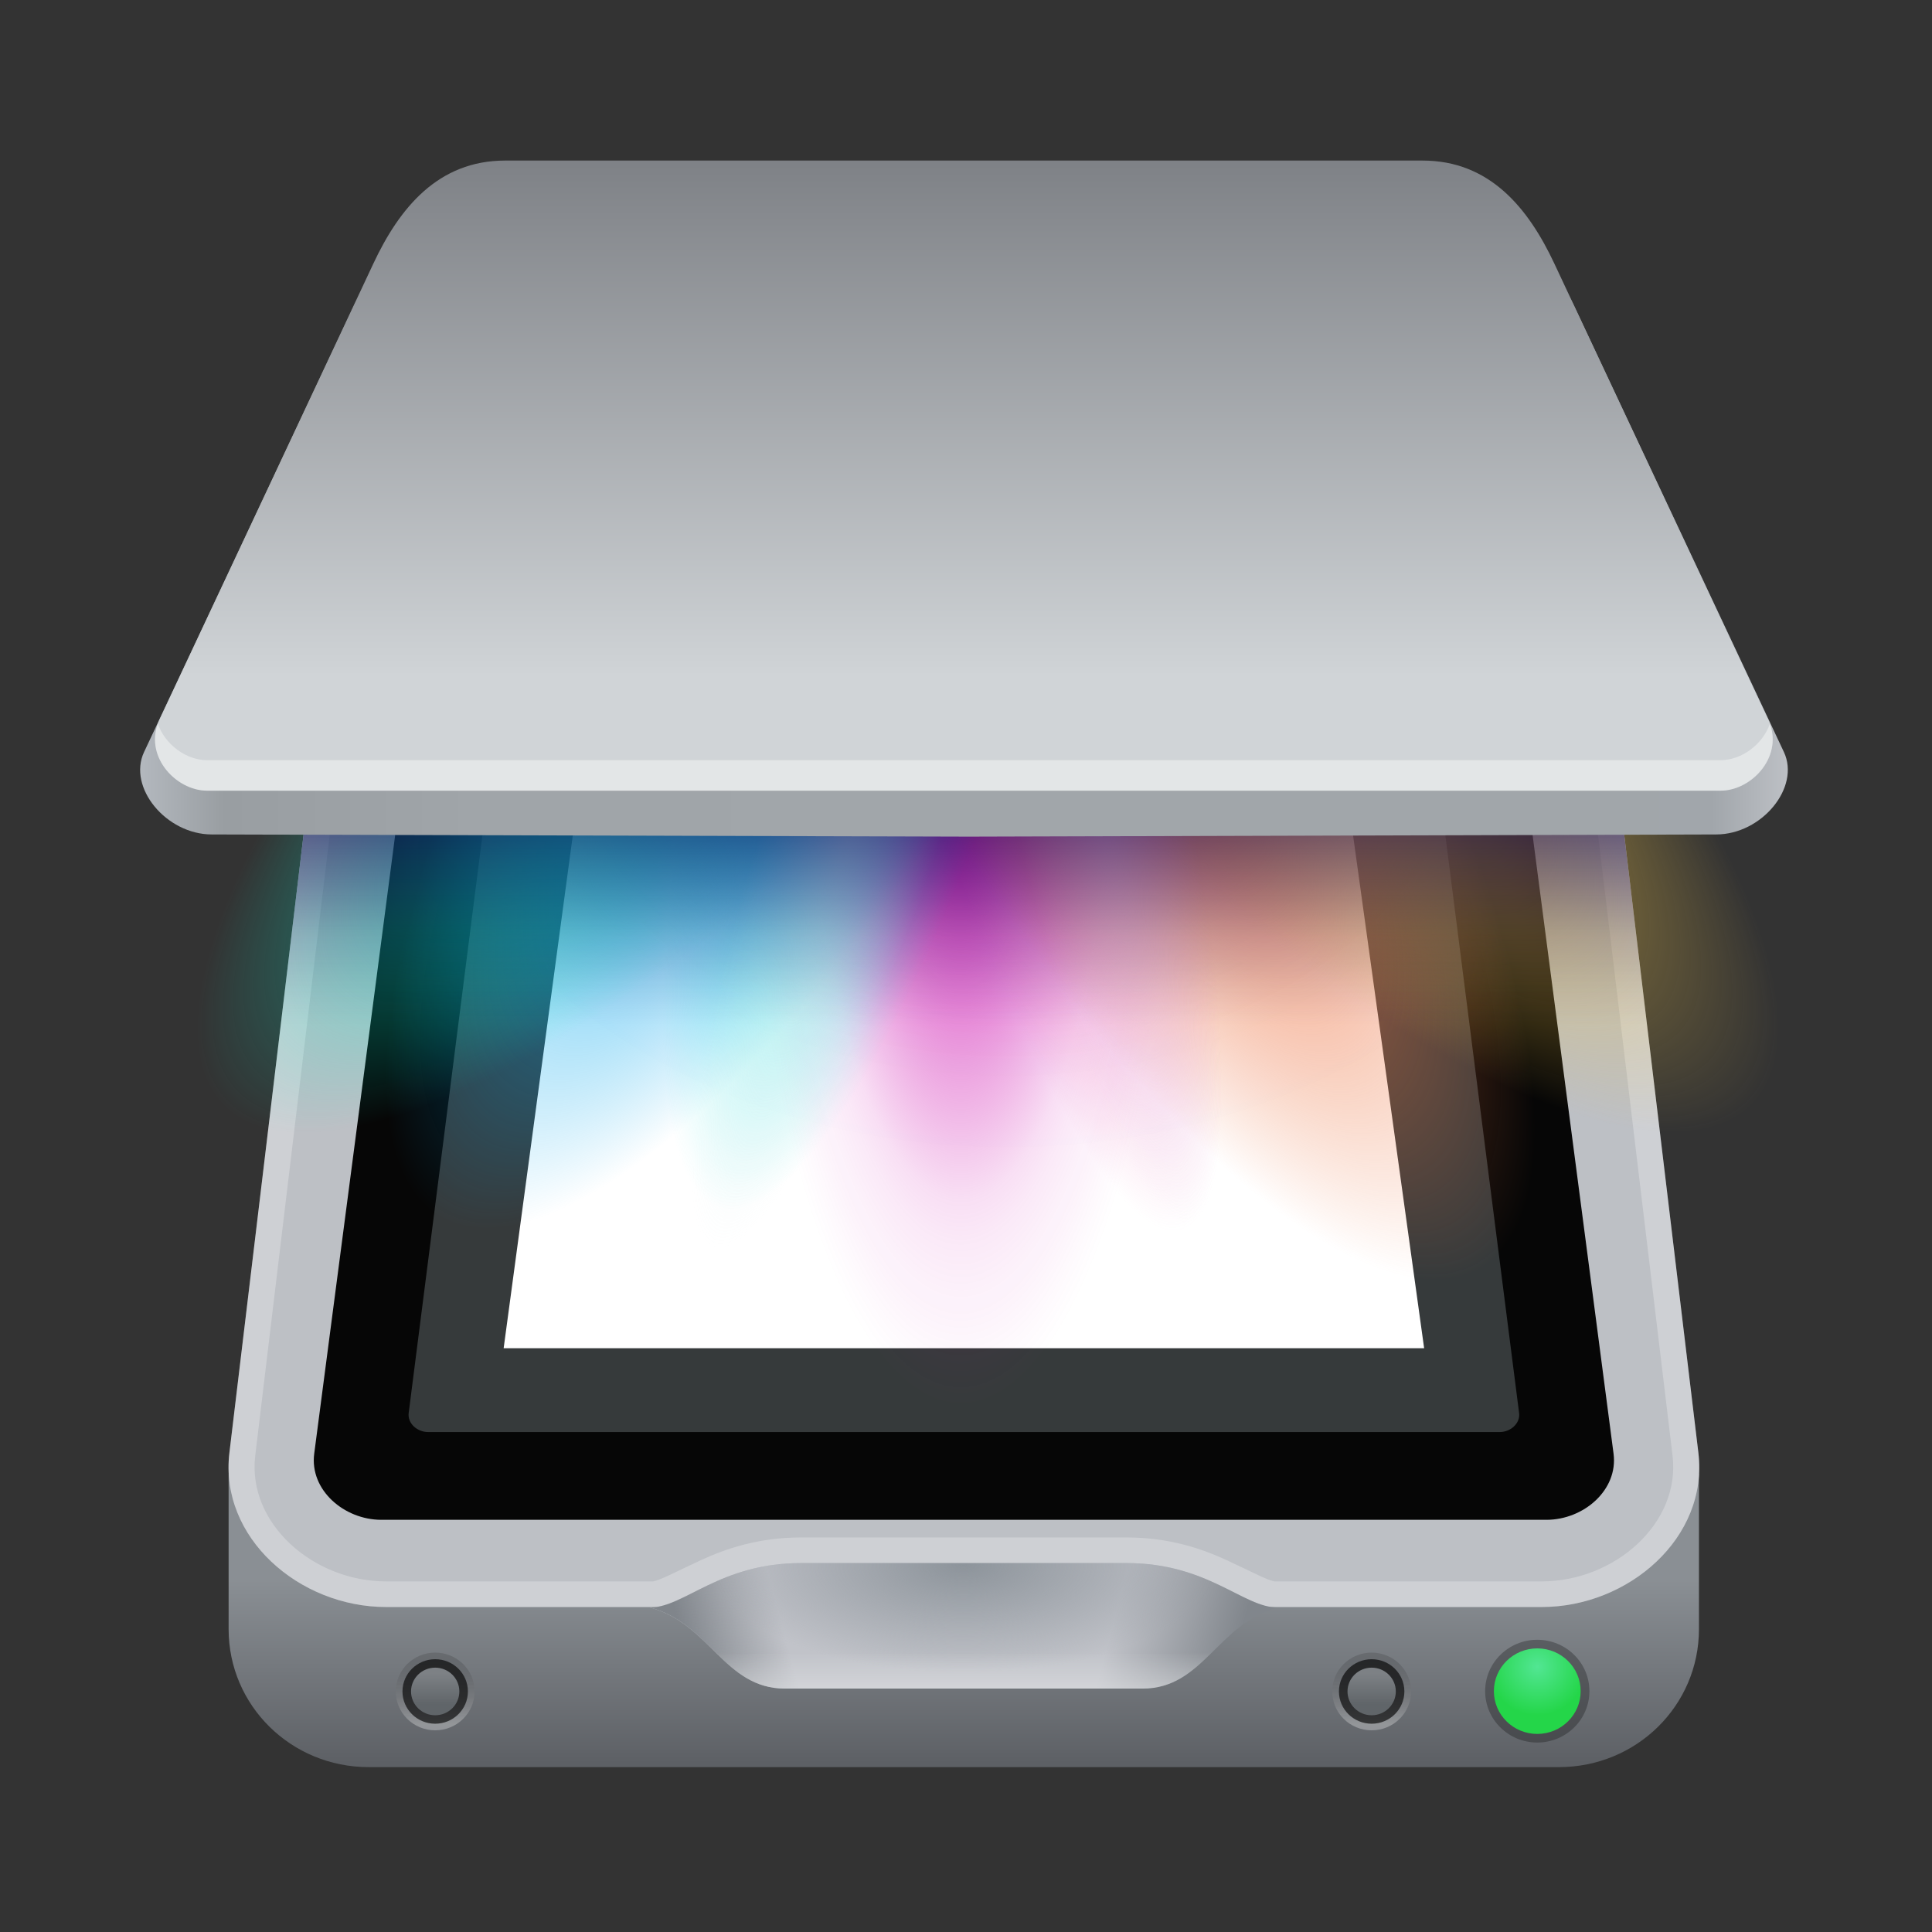 <?xml version="1.0" encoding="UTF-8" standalone="no"?>
<svg
   width="62"
   height="62"
   version="1.1"
   id="svg5"
   sodipodi:docname="skanpage.svg"
   inkscape:version="1.4 (e7c3feb100, 2024-10-09)"
   xmlns:inkscape="http://www.inkscape.org/namespaces/inkscape"
   xmlns:sodipodi="http://sodipodi.sourceforge.net/DTD/sodipodi-0.dtd"
   xmlns:xlink="http://www.w3.org/1999/xlink"
   xmlns="http://www.w3.org/2000/svg"
   xmlns:svg="http://www.w3.org/2000/svg">
  <rect width="100%" height="100%" fill="#333333" stroke="none"/>
  <defs
     id="defs5">
    <linearGradient
       id="linearGradient4217">
      <stop
         style="stop-color:#000000;stop-opacity:1;"
         offset="0"
         id="stop2" />
      <stop
         style="stop-color:#000000;stop-opacity:0;"
         offset="1"
         id="stop4" />
    </linearGradient>
    <linearGradient
       id="linearGradient4161">
      <stop
         style="stop-color:#334545;stop-opacity:1;"
         offset="0"
         id="stop7" />
      <stop
         style="stop-color:#4d6868;stop-opacity:1"
         offset="1"
         id="stop9" />
    </linearGradient>
    <linearGradient
       id="a-1-2"
       y1="510.8"
       y2="527.14"
       gradientUnits="userSpaceOnUse"
       x2="0">
      <stop
         stop-color="#7cbaf8"
         id="stop2-2-7" />
      <stop
         offset="1"
         stop-color="#f4fcff"
         id="stop4-70-0" />
    </linearGradient>
    <linearGradient
       id="c"
       y1="503.8"
       x1="400.57"
       y2="519.8"
       x2="416.57"
       gradientUnits="userSpaceOnUse">
      <stop
         stop-color="#292c2f"
         id="stop12" />
      <stop
         offset="1"
         stop-opacity="0"
         id="stop14" />
    </linearGradient>
    <linearGradient
       id="b"
       y1="542.8"
       x1="408.57"
       y2="521.8"
       x2="387.57"
       gradientUnits="userSpaceOnUse"
       gradientTransform="translate(-384.57,-499.8)">
      <stop
         stop-color="#197cf1"
         id="stop7-8" />
      <stop
         offset="1"
         stop-color="#20bcfa"
         id="stop9-7" />
    </linearGradient>
    <linearGradient
       xlink:href="#linearGradient1389"
       id="linearGradient4503-5-6"
       y1="37"
       y2="4"
       x2="0"
       gradientUnits="userSpaceOnUse"
       gradientTransform="matrix(1.022,0,0,1,21.749,8.259)" />
    <linearGradient
       id="linearGradient1389">
      <stop
         style="stop-color:#ffaaaa;stop-opacity:1"
         id="stop1385"
         offset="0" />
      <stop
         offset="1"
         style="stop-color:#ff5555;stop-opacity:1"
         id="stop1387" />
    </linearGradient>
    <linearGradient
       id="paint543_linear_890_11"
       x1="978.5"
       y1="298"
       x2="978.5"
       y2="304"
       gradientUnits="userSpaceOnUse"
       gradientTransform="matrix(0.75,0,0,0.75,-717.383,-173.491)">
      <stop
         offset="0.189"
         stop-color="#EFF2F6"
         id="stop1829" />
      <stop
         offset="0.85"
         stop-color="#B7C6CD"
         id="stop1830" />
    </linearGradient>
    <linearGradient
       id="linearGradient4144">
      <stop
         style="stop-color:#c83771;stop-opacity:1"
         offset="0"
         id="stop1141" />
      <stop
         style="stop-color:#de87aa;stop-opacity:1"
         offset="1"
         id="stop1143" />
    </linearGradient>
    <linearGradient
       id="c-0"
       gradientUnits="userSpaceOnUse"
       x1="10"
       x2="24"
       y1="10"
       y2="24"
       gradientTransform="translate(59.729,26.237)">
      <stop
         offset="0"
         stop-color="#292c2f"
         id="stop12-2" />
      <stop
         offset="1"
         stop-opacity="0"
         id="stop14-3" />
    </linearGradient>
    <linearGradient
       id="d"
       gradientUnits="userSpaceOnUse"
       x1="24"
       x2="24"
       y1="25"
       y2="7"
       gradientTransform="translate(59.729,26.237)">
      <stop
         offset="0"
         stop-color="#bb9d71"
         id="stop2-7" />
      <stop
         offset="1"
         stop-color="#f9f2e7"
         id="stop4-5" />
    </linearGradient>
    <linearGradient
       inkscape:collect="always"
       xlink:href="#linearGradient53618"
       id="linearGradient53620"
       x1="930.102"
       y1="401.853"
       x2="930.102"
       y2="444.65"
       gradientUnits="userSpaceOnUse" />
    <linearGradient
       inkscape:collect="always"
       id="linearGradient53618">
      <stop
         style="stop-color:#8a8f94;stop-opacity:1"
         offset="0"
         id="stop53614" />
      <stop
         style="stop-color:#5d6065;stop-opacity:1"
         offset="1"
         id="stop53616" />
    </linearGradient>
    <radialGradient
       inkscape:collect="always"
       xlink:href="#linearGradient44739"
       id="radialGradient44762"
       gradientUnits="userSpaceOnUse"
       gradientTransform="matrix(0.887,0,0,0.669,84.43,60.347)"
       cx="748.065"
       cy="206.804"
       fx="748.065"
       fy="206.804"
       r="156.141" />
    <linearGradient
       inkscape:collect="always"
       id="linearGradient44739">
      <stop
         style="stop-color:#9f00ec;stop-opacity:1;"
         offset="0"
         id="stop44735" />
      <stop
         style="stop-color:#9f00ec;stop-opacity:0.384;"
         offset="0.239"
         id="stop46158" />
      <stop
         style="stop-color:#9f00ec;stop-opacity:0.278;"
         offset="0.297"
         id="stop46420" />
      <stop
         style="stop-color:#9f00ec;stop-opacity:0.2;"
         offset="0.355"
         id="stop46614" />
      <stop
         style="stop-color:#9f00ec;stop-opacity:0.133;"
         offset="0.435"
         id="stop46810" />
      <stop
         style="stop-color:#9f00ec;stop-opacity:0.102;"
         offset="0.479"
         id="stop46876" />
      <stop
         style="stop-color:#9f00ec;stop-opacity:0.09;"
         offset="0.507"
         id="stop45768" />
      <stop
         style="stop-color:#9f00ec;stop-opacity:0.059;"
         offset="0.573"
         id="stop45766" />
      <stop
         style="stop-color:#9f00ec;stop-opacity:0.024;"
         offset="0.692"
         id="stop45700" />
      <stop
         style="stop-color:#9f00ec;stop-opacity:0.012;"
         offset="0.744"
         id="stop45442" />
      <stop
         style="stop-color:#9f00ec;stop-opacity:0.008;"
         offset="0.791"
         id="stop45376" />
      <stop
         style="stop-color:#9f00ec;stop-opacity:0.004;"
         offset="0.834"
         id="stop45182" />
      <stop
         style="stop-color:#9f00ec;stop-opacity:0.004;"
         offset="0.902"
         id="stop45052" />
      <stop
         style="stop-color:#9f00ec;stop-opacity:0.004;"
         offset="0.946"
         id="stop44986" />
      <stop
         style="stop-color:#9f00ec;stop-opacity:0;"
         offset="1"
         id="stop44737" />
    </linearGradient>
    <radialGradient
       inkscape:collect="always"
       xlink:href="#linearGradient40244"
       id="radialGradient40267"
       gradientUnits="userSpaceOnUse"
       gradientTransform="matrix(0.918,0,0,3,60.509,-467.991)"
       cx="737.198"
       cy="221.853"
       fx="737.198"
       fy="221.853"
       r="54.678" />
    <linearGradient
       inkscape:collect="always"
       id="linearGradient40244">
      <stop
         style="stop-color:#cb00a8;stop-opacity:1;"
         offset="0"
         id="stop40240" />
      <stop
         style="stop-color:#cb00a8;stop-opacity:0.212;"
         offset="0.629"
         id="stop42540" />
      <stop
         style="stop-color:#cb00a8;stop-opacity:0.125;"
         offset="0.703"
         id="stop42672" />
      <stop
         style="stop-color:#cb00a8;stop-opacity:0.086;"
         offset="0.762"
         id="stop42866" />
      <stop
         style="stop-color:#cb00a8;stop-opacity:0.051;"
         offset="0.845"
         id="stop42868" />
      <stop
         style="stop-color:#cb00a8;stop-opacity:0.051;"
         offset="0.86"
         id="stop41505" />
      <stop
         style="stop-color:#cb00a8;stop-opacity:0.043;"
         offset="0.88"
         id="stop42087" />
      <stop
         style="stop-color:#cb00a8;stop-opacity:0.02;"
         offset="0.938"
         id="stop42153" />
      <stop
         style="stop-color:#cb00a8;stop-opacity:0;"
         offset="1"
         id="stop40242" />
    </linearGradient>
    <radialGradient
       inkscape:collect="always"
       xlink:href="#linearGradient43460"
       id="radialGradient43462"
       cx="671.497"
       cy="398.74"
       fx="671.497"
       fy="398.74"
       r="54.678"
       gradientTransform="matrix(0.571,0,0,3,294.966,-847.178)"
       gradientUnits="userSpaceOnUse" />
    <linearGradient
       inkscape:collect="always"
       id="linearGradient43460">
      <stop
         style="stop-color:#ed77b9;stop-opacity:1;"
         offset="0"
         id="stop43456" />
      <stop
         style="stop-color:#ed77b9;stop-opacity:0;"
         offset="1"
         id="stop43458" />
    </linearGradient>
    <radialGradient
       inkscape:collect="always"
       xlink:href="#linearGradient43623"
       id="radialGradient43625"
       cx="676.768"
       cy="423.589"
       fx="676.768"
       fy="423.589"
       r="54.678"
       gradientTransform="matrix(0.866,-0.5,1.5,2.598,-233.217,-575.149)"
       gradientUnits="userSpaceOnUse" />
    <linearGradient
       inkscape:collect="always"
       id="linearGradient43623">
      <stop
         style="stop-color:#ed7744;stop-opacity:1;"
         offset="0"
         id="stop43619" />
      <stop
         style="stop-color:#ed7744;stop-opacity:0;"
         offset="1"
         id="stop43621" />
    </linearGradient>
    <radialGradient
       inkscape:collect="always"
       xlink:href="#linearGradient43867"
       id="radialGradient43869"
       cx="444.974"
       cy="692.32"
       fx="444.974"
       fy="692.32"
       r="54.678"
       gradientTransform="matrix(0.707,-0.707,2.121,2.121,-766.029,-979.088)"
       gradientUnits="userSpaceOnUse" />
    <linearGradient
       inkscape:collect="always"
       id="linearGradient43867">
      <stop
         style="stop-color:#edc044;stop-opacity:1;"
         offset="0"
         id="stop43863" />
      <stop
         style="stop-color:#edc044;stop-opacity:0;"
         offset="1"
         id="stop43865" />
    </linearGradient>
    <radialGradient
       inkscape:collect="always"
       xlink:href="#linearGradient44194"
       id="radialGradient44196"
       cx="740.078"
       cy="-23.61"
       fx="740.078"
       fy="-23.61"
       r="54.678"
       gradientTransform="matrix(0.665,0.178,-0.776,2.898,426.849,92.967)"
       gradientUnits="userSpaceOnUse" />
    <linearGradient
       inkscape:collect="always"
       id="linearGradient44194">
      <stop
         style="stop-color:#18e2df;stop-opacity:1;"
         offset="0"
         id="stop44190" />
      <stop
         style="stop-color:#18e2df;stop-opacity:0;"
         offset="1"
         id="stop44192" />
    </linearGradient>
    <radialGradient
       inkscape:collect="always"
       xlink:href="#linearGradient44485"
       id="radialGradient44487"
       cx="692.908"
       cy="-198.093"
       fx="692.908"
       fy="-198.093"
       r="54.678"
       gradientTransform="matrix(0.866,0.5,-1.5,2.598,14.966,343.107)"
       gradientUnits="userSpaceOnUse" />
    <linearGradient
       inkscape:collect="always"
       id="linearGradient44485">
      <stop
         style="stop-color:#00a5ec;stop-opacity:1;"
         offset="0"
         id="stop44481" />
      <stop
         style="stop-color:#00a5ec;stop-opacity:0;"
         offset="1"
         id="stop44483" />
    </linearGradient>
    <radialGradient
       inkscape:collect="always"
       xlink:href="#linearGradient44567"
       id="radialGradient44569"
       cx="606.797"
       cy="-359.451"
       fx="606.797"
       fy="-359.451"
       r="54.678"
       gradientTransform="matrix(0.707,0.707,-2.121,2.121,-295.281,508.34)"
       gradientUnits="userSpaceOnUse" />
    <linearGradient
       inkscape:collect="always"
       id="linearGradient44567">
      <stop
         style="stop-color:#00ecce;stop-opacity:1;"
         offset="0"
         id="stop44563" />
      <stop
         style="stop-color:#00ecce;stop-opacity:0;"
         offset="1"
         id="stop44565" />
    </linearGradient>
    <radialGradient
       inkscape:collect="always"
       xlink:href="#linearGradient47082"
       id="radialGradient47084"
       cx="915.453"
       cy="228.755"
       fx="915.453"
       fy="228.755"
       r="20.31"
       gradientTransform="matrix(1,0,0,5.371,34.28,-1306.193)"
       gradientUnits="userSpaceOnUse" />
    <linearGradient
       inkscape:collect="always"
       id="linearGradient47082">
      <stop
         style="stop-color:#ccebec;stop-opacity:1;"
         offset="0"
         id="stop47078" />
      <stop
         style="stop-color:#ccebec;stop-opacity:0;"
         offset="1"
         id="stop47080" />
    </linearGradient>
    <radialGradient
       inkscape:collect="always"
       xlink:href="#linearGradient47226"
       id="radialGradient47228"
       cx="909.326"
       cy="-338.154"
       fx="909.326"
       fy="-338.154"
       r="20.31"
       gradientTransform="matrix(1,0,0,5.371,6.076,2226.452)"
       gradientUnits="userSpaceOnUse" />
    <linearGradient
       inkscape:collect="always"
       id="linearGradient47226">
      <stop
         style="stop-color:#e4ccec;stop-opacity:1;"
         offset="0"
         id="stop47222" />
      <stop
         style="stop-color:#e4ccec;stop-opacity:0;"
         offset="1"
         id="stop47224" />
    </linearGradient>
    <linearGradient
       inkscape:collect="always"
       xlink:href="#linearGradient48935"
       id="linearGradient49095"
       gradientUnits="userSpaceOnUse"
       x1="924.037"
       y1="198.568"
       x2="924.037"
       y2="271.752" />
    <linearGradient
       inkscape:collect="always"
       id="linearGradient48935">
      <stop
         style="stop-color:#110157;stop-opacity:1"
         offset="0"
         id="stop48931" />
      <stop
         style="stop-color:#14084e;stop-opacity:0.18;"
         offset="0.718"
         id="stop49905" />
      <stop
         style="stop-color:#15094e;stop-opacity:0.047;"
         offset="0.906"
         id="stop49775" />
      <stop
         style="stop-color:#170b4e;stop-opacity:0;"
         offset="1"
         id="stop48933" />
    </linearGradient>
    <linearGradient
       inkscape:collect="always"
       xlink:href="#linearGradient17100"
       id="linearGradient17102"
       x1="65.32"
       y1="-106.062"
       x2="445.723"
       y2="-106.062"
       gradientUnits="userSpaceOnUse" />
    <linearGradient
       inkscape:collect="always"
       id="linearGradient17100">
      <stop
         style="stop-color:#b3b8be;stop-opacity:1"
         offset="0"
         id="stop17096" />
      <stop
         style="stop-color:#999ea2;stop-opacity:1"
         offset="0.051"
         id="stop22860" />
      <stop
         style="stop-color:#a0a5a9;stop-opacity:1;"
         offset="0.204"
         id="stop29106" />
      <stop
         style="stop-color:#a1a6aa;stop-opacity:1"
         offset="0.513"
         id="stop21012" />
      <stop
         style="stop-color:#a1a6aa;stop-opacity:1;"
         offset="0.89"
         id="stop29236" />
      <stop
         style="stop-color:#a1a6ab;stop-opacity:1"
         offset="0.954"
         id="stop18994" />
      <stop
         style="stop-color:#bdc0c5;stop-opacity:1"
         offset="1"
         id="stop17098" />
    </linearGradient>
    <linearGradient
       inkscape:collect="always"
       xlink:href="#linearGradient4630"
       id="linearGradient4632"
       x1="268.422"
       y1="-192.155"
       x2="268.422"
       y2="-69.499"
       gradientUnits="userSpaceOnUse" />
    <linearGradient
       inkscape:collect="always"
       id="linearGradient4630">
      <stop
         style="stop-color:#7d8085;stop-opacity:1;"
         offset="0"
         id="stop4626" />
      <stop
         style="stop-color:#d0d4d7;stop-opacity:1"
         offset="1"
         id="stop4628" />
    </linearGradient>
    <linearGradient
       inkscape:collect="always"
       xlink:href="#linearGradient66327"
       id="linearGradient66329"
       x1="291.027"
       y1="460.418"
       x2="319.206"
       y2="467.968"
       gradientUnits="userSpaceOnUse" />
    <linearGradient
       inkscape:collect="always"
       id="linearGradient66327">
      <stop
         style="stop-color:#c1c3c9;stop-opacity:1"
         offset="0"
         id="stop66323" />
      <stop
         style="stop-color:#81868c;stop-opacity:1"
         offset="1"
         id="stop66325" />
    </linearGradient>
    <linearGradient
       inkscape:collect="always"
       xlink:href="#linearGradient83243"
       id="linearGradient83245"
       x1="189.461"
       y1="462.76"
       x2="211.688"
       y2="456.804"
       gradientUnits="userSpaceOnUse" />
    <linearGradient
       inkscape:collect="always"
       id="linearGradient83243">
      <stop
         style="stop-color:#80858b;stop-opacity:1;"
         offset="0"
         id="stop83239" />
      <stop
         style="stop-color:#80858b;stop-opacity:0;"
         offset="1"
         id="stop83241" />
    </linearGradient>
    <radialGradient
       inkscape:collect="always"
       xlink:href="#linearGradient85221"
       id="radialGradient85223"
       cx="255.647"
       cy="393.855"
       fx="255.647"
       fy="393.855"
       r="72.452"
       gradientTransform="matrix(0.799,0,0,0.349,51.336,312.792)"
       gradientUnits="userSpaceOnUse" />
    <linearGradient
       inkscape:collect="always"
       id="linearGradient85221">
      <stop
         style="stop-color:#8d949b;stop-opacity:1;"
         offset="0"
         id="stop85217" />
      <stop
         style="stop-color:#8d949b;stop-opacity:0;"
         offset="1"
         id="stop85219" />
    </linearGradient>
    <linearGradient
       inkscape:collect="always"
       xlink:href="#linearGradient88450"
       id="linearGradient88452"
       x1="255.647"
       y1="488.06"
       x2="255.647"
       y2="470.637"
       gradientUnits="userSpaceOnUse" />
    <linearGradient
       inkscape:collect="always"
       id="linearGradient88450">
      <stop
         style="stop-color:#e5e6e8;stop-opacity:1;"
         offset="0"
         id="stop88446" />
      <stop
         style="stop-color:#e5e6e8;stop-opacity:0;"
         offset="1"
         id="stop88448" />
    </linearGradient>
    <radialGradient
       inkscape:collect="always"
       xlink:href="#linearGradient91818"
       id="radialGradient91820"
       cx="416.209"
       cy="422.893"
       fx="416.209"
       fy="422.893"
       r="11.363"
       gradientUnits="userSpaceOnUse"
       gradientTransform="translate(667.185,-0.8)" />
    <linearGradient
       inkscape:collect="always"
       id="linearGradient91818">
      <stop
         style="stop-color:#52e693;stop-opacity:1;"
         offset="0"
         id="stop91814" />
      <stop
         style="stop-color:#24d649;stop-opacity:1"
         offset="1"
         id="stop91816" />
    </linearGradient>
    <linearGradient
       inkscape:collect="always"
       xlink:href="#linearGradient100912"
       id="linearGradient1372"
       gradientUnits="userSpaceOnUse"
       x1="328.427"
       y1="421.088"
       x2="328.427"
       y2="435.735" />
    <linearGradient
       inkscape:collect="always"
       id="linearGradient100912">
      <stop
         style="stop-color:#000000;stop-opacity:0.137"
         offset="0"
         id="stop100908" />
      <stop
         style="stop-color:#ffffff;stop-opacity:0.295"
         offset="1"
         id="stop100910" />
    </linearGradient>
    <linearGradient
       inkscape:collect="always"
       xlink:href="#linearGradient101062"
       id="linearGradient1374"
       gradientUnits="userSpaceOnUse"
       gradientTransform="matrix(0.965,0,0,0.965,11.633,15.179)"
       x1="328.617"
       y1="423.605"
       x2="328.617"
       y2="431.038" />
    <linearGradient
       inkscape:collect="always"
       id="linearGradient101062">
      <stop
         style="stop-color:#7d8185;stop-opacity:1"
         offset="0"
         id="stop101058" />
      <stop
         style="stop-color:#606569;stop-opacity:1"
         offset="1"
         id="stop101060" />
    </linearGradient>
    <linearGradient
       inkscape:collect="always"
       xlink:href="#linearGradient100912"
       id="linearGradient2"
       gradientUnits="userSpaceOnUse"
       x1="328.427"
       y1="421.088"
       x2="328.427"
       y2="435.735" />
    <linearGradient
       inkscape:collect="always"
       xlink:href="#linearGradient101062"
       id="linearGradient4"
       gradientUnits="userSpaceOnUse"
       gradientTransform="matrix(0.965,0,0,0.965,11.633,15.179)"
       x1="328.617"
       y1="423.605"
       x2="328.617"
       y2="431.038" />
  </defs>
  <sodipodi:namedview
     id="namedview5"
     pagecolor="#ffffff"
     bordercolor="#000000"
     borderopacity="0.25"
     inkscape:showpageshadow="2"
     inkscape:pageopacity="0.0"
     inkscape:pagecheckerboard="0"
     inkscape:deskcolor="#d1d1d1"
     inkscape:zoom="8.2643105"
     inkscape:cx="37.208186"
     inkscape:cy="37.389689"
     inkscape:window-width="1920"
     inkscape:window-height="994"
     inkscape:window-x="0"
     inkscape:window-y="0"
     inkscape:window-maximized="1"
     inkscape:current-layer="svg5" />
  <g
     id="g2387"
     style="opacity:0.471"
     transform="matrix(2.507,0,0,2.474,-19.478,45.692)">
    <path
       id="rect50215-1"
       style="fill:#000000;fill-opacity:0.048;stroke-width:0.036;stroke-linecap:round;stroke-linejoin:bevel"
       d="m 10.851,7.193 c -0.86,0 -1.355,0.616 -1.689,1.339 L 7.205,12.767 6.225,14.881 c -0.213,0.46 0.284,1.071 0.868,1.071 l 1.175,0.004 -0.95,8.032 c -0.011,0.092 -0.013,0.183 -0.008,0.272 h -0.002 v 2.021 c 0,0.994 0.8,1.793 1.793,1.793 H 24.349 c 0.994,0 1.794,-0.8 1.794,-1.793 v -2.001 c 0.006,-0.095 0.004,-0.193 -0.008,-0.292 l -0.95,-8.032 1.178,-0.004 c 0.584,0 1.081,-0.61 0.868,-1.071 L 24.945,9.949 24.29,8.532 C 23.956,7.809 23.461,7.193 22.601,7.193 Z" />
    <path
       id="path2344"
       style="fill:#000000;fill-opacity:0.078;stroke-width:0.036;stroke-linecap:round;stroke-linejoin:bevel"
       d="m 11.078,7.707 c -0.86,0 -1.355,0.616 -1.689,1.339 L 7.431,13.281 6.452,15.394 c -0.213,0.46 0.284,1.071 0.868,1.071 l 1.175,0.004 -0.95,8.032 c -0.011,0.092 -0.013,0.183 -0.008,0.272 h -0.002 v 2.021 c 0,0.994 0.8,1.793 1.793,1.793 H 24.575 c 0.994,0 1.794,-0.8 1.794,-1.793 v -2.001 c 0.006,-0.095 0.004,-0.193 -0.008,-0.292 l -0.95,-8.032 1.178,-0.004 c 0.584,0 1.081,-0.61 0.868,-1.071 l -2.286,-4.932 -0.655,-1.416 C 24.182,8.323 23.687,7.707 22.827,7.707 Z" />
    <path
       id="path2364"
       style="fill:#000000;fill-opacity:0.038;stroke-width:0.036;stroke-linecap:round;stroke-linejoin:bevel"
       d="m 11.367,8.347 c -0.86,0 -1.355,0.616 -1.689,1.339 L 7.721,13.92 6.741,16.034 c -0.213,0.46 0.284,1.071 0.868,1.071 l 1.175,0.004 -0.95,8.032 c -0.011,0.092 -0.013,0.183 -0.008,0.272 h -0.002 v 2.021 c 0,0.994 0.8,1.793 1.793,1.793 H 24.865 c 0.994,0 1.794,-0.8 1.794,-1.793 V 25.432 c 0.006,-0.095 0.004,-0.193 -0.008,-0.292 l -0.95,-8.032 1.178,-0.004 c 0.584,0 1.081,-0.61 0.868,-1.071 l -2.286,-4.932 -0.655,-1.416 C 24.471,8.962 23.977,8.347 23.117,8.347 Z" />
  </g>
  <g
     id="g108564"
     transform="matrix(0.139,0,0,0.137,-101.259,-4.339)">
    <path
       id="rect50215"
       style="opacity:1;fill:url(#linearGradient53620);fill-opacity:1;stroke-width:0.658;stroke-linecap:round;stroke-linejoin:bevel"
       d="m 1120.722,376.862 v 36.417 c 0,17.908 -14.417,32.325 -32.325,32.325 H 813.588 c -17.908,0 -32.325,-14.417 -32.325,-32.325 V 376.862 Z"
       sodipodi:nodetypes="csssscc" />
    <g
       id="g44575"
       transform="translate(218.283)">
      <path
         id="rect31883"
         style="fill:#bdc0c5;stroke-width:0.658;stroke-linecap:round;stroke-linejoin:bevel"
         d="M 582.09,211.914 563.164,371.957 c -2.351,19.884 16.119,36.143 36.141,36.143 H 866.16 c 20.022,0 38.494,-16.259 36.143,-36.143 L 883.375,211.914 Z"
         sodipodi:nodetypes="ccccccc" />
      <path
         id="rect32613"
         style="fill:#060606;fill-opacity:1;stroke-width:0.658;stroke-linecap:round;stroke-linejoin:bevel"
         d="m 606.423,188.604 -23.68,183.576 c -1.098,8.513 6.91,15.494 15.494,15.494 h 268.992 c 8.584,0 16.592,-6.981 15.494,-15.494 L 859.042,188.604 Z"
         sodipodi:nodetypes="ccccccc" />
      <path
         id="rect35742"
         style="fill:#363a3b;fill-opacity:1;stroke-width:0.658;stroke-linecap:round;stroke-linejoin:bevel"
         d="m 625.912,192.895 -21.359,169.754 c -0.309,2.456 1.991,4.467 4.467,4.467 h 247.426 c 2.475,0 4.778,-2.011 4.469,-4.467 L 839.553,192.895 Z"
         sodipodi:nodetypes="ccccccc" />
      <path
         style="fill:#ffffff;fill-opacity:1;stroke:none;stroke-width:1px;stroke-linecap:butt;stroke-linejoin:miter;stroke-opacity:1"
         d="m 626.475,347.485 h 212.516 l -17.729,-129.805 -177.66,0.926 z"
         id="path38021" />
    </g>
    <path
       id="path89192"
       style="color:#000000;fill:#ffffff;fill-opacity:0.26;stroke-linecap:round;stroke-linejoin:bevel;-inkscape-stroke:none"
       d="m 800.373,211.914 -18.926,160.043 c -2.351,19.884 16.119,36.143 36.141,36.143 h 62.426 c 7.528,-1.127 15.723,-10.293 33.434,-10.293 h 75.092 c 17.711,0 25.906,9.166 33.434,10.293 h 62.471 c 20.022,0 38.494,-16.259 36.142,-36.143 l -18.928,-160.043 z m 5.332,6 h 290.621 l 18.301,154.748 c 1.876,15.865 -13.41,29.438 -30.184,29.438 h -61.75 c -1.774,-0.328 -5.568,-2.428 -11.078,-5.004 -5.624,-2.629 -13.185,-5.289 -23.076,-5.289 h -75.092 c -9.891,0 -17.452,2.66 -23.076,5.289 -5.511,2.576 -9.304,4.676 -11.078,5.004 h -61.705 c -16.774,0 -32.058,-13.572 -30.182,-29.438 z" />
    <g
       id="g46996"
       transform="translate(213.059)">
      <circle
         style="fill:url(#radialGradient44762);fill-opacity:1;stroke:none;stroke-width:0.658;stroke-linecap:round;stroke-linejoin:bevel"
         id="path44599"
         cx="748.065"
         cy="227.78"
         r="156.141" />
      <ellipse
         style="fill:url(#radialGradient40267);fill-opacity:1;stroke:none;stroke-width:0.658;stroke-linecap:round;stroke-linejoin:bevel"
         id="path38233"
         cx="737.198"
         cy="233.995"
         rx="54.678"
         ry="164.035" />
      <ellipse
         style="fill:url(#radialGradient43462);fill-opacity:1;stroke:none;stroke-width:0.658;stroke-linecap:round;stroke-linejoin:bevel"
         id="ellipse43256"
         cx="676.768"
         cy="423.589"
         rx="54.678"
         ry="164.035"
         transform="rotate(-15)" />
      <path
         id="ellipse43563"
         style="fill:url(#radialGradient43625);fill-opacity:1;stroke:none;stroke-width:0.658;stroke-linecap:round;stroke-linejoin:bevel"
         d="m 898.553,112.896 a 164.035,54.678 60 0 0 42.359,101.426 164.035,54.678 60 0 0 129.371,114.721 164.035,54.678 60 0 0 -34.666,-169.398 164.035,54.678 60 0 0 -30.918,-46.748 z"
         transform="translate(-213.059)" />
      <path
         id="ellipse43825"
         style="fill:url(#radialGradient43869);fill-opacity:1;stroke:none;stroke-width:0.658;stroke-linecap:round;stroke-linejoin:bevel"
         d="m 908.893,121.926 a 164.035,54.678 45 0 0 69.691,91.639 164.035,54.678 45 0 0 154.652,77.326 164.035,54.678 45 0 0 -77.326,-154.654 164.035,54.678 45 0 0 -14.955,-14.311 z"
         transform="translate(-213.059)" />
      <path
         id="ellipse43970"
         style="fill:url(#radialGradient44196);fill-opacity:1;stroke:none;stroke-width:0.658;stroke-linecap:round;stroke-linejoin:bevel"
         d="m 887.309,134.865 a 54.678,164.035 15 0 0 -7.744,25.883 54.678,164.035 15 0 0 10.359,172.598 54.678,164.035 15 0 0 95.271,-144.293 54.678,164.035 15 0 0 11.193,-54.188 z"
         transform="translate(-213.059)" />
      <path
         id="ellipse44297"
         style="fill:url(#radialGradient44487);fill-opacity:1;stroke:none;stroke-width:0.658;stroke-linecap:round;stroke-linejoin:bevel"
         d="M 903.846,90.232 A 54.678,164.035 30 0 0 864.828,147.561 54.678,164.035 30 0 0 830.164,316.959 54.678,164.035 30 0 0 959.533,202.24 54.678,164.035 30 0 0 1004.342,90.232 Z"
         transform="translate(-213.059)" />
      <path
         id="ellipse44489"
         style="fill:url(#radialGradient44569);fill-opacity:1;stroke:none;stroke-width:0.658;stroke-linecap:round;stroke-linejoin:bevel"
         d="m 903.291,96.133 a 54.678,164.035 45 0 0 -45.654,40.104 54.678,164.035 45 0 0 -77.328,154.654 54.678,164.035 45 0 0 154.654,-77.326 54.678,164.035 45 0 0 80.451,-117.432 z"
         transform="translate(-213.059)" />
    </g>
    <ellipse
       style="opacity:0.562;fill:url(#radialGradient47084);fill-opacity:1;stroke:none;stroke-width:0.658;stroke-linecap:round;stroke-linejoin:bevel"
       id="path47032"
       cx="949.733"
       cy="-77.49"
       rx="20.31"
       ry="109.088"
       transform="rotate(18.03)" />
    <ellipse
       style="opacity:0.562;fill:url(#radialGradient47228);fill-opacity:1;stroke:none;stroke-width:0.658;stroke-linecap:round;stroke-linejoin:bevel"
       id="ellipse47184"
       cx="915.402"
       cy="410.142"
       rx="20.31"
       ry="109.088"
       transform="rotate(-11.97)" />
    <path
       id="rect31883-3"
       style="fill:url(#linearGradient49095);fill-opacity:1;stroke-width:0.658;stroke-linecap:round;stroke-linejoin:bevel"
       d="m 800.372,211.914 -18.926,160.043 c -2.351,19.884 16.119,36.143 36.141,36.143 h 266.855 c 20.022,0 38.494,-16.259 36.143,-36.143 l -18.928,-160.043 z"
       sodipodi:nodetypes="ccccccc" />
    <g
       id="g47008"
       transform="translate(695.516,259.653)">
      <path
         id="path2680"
         style="fill:url(#linearGradient17102);fill-opacity:1;stroke-width:0.658;stroke-linecap:round;stroke-linejoin:bevel"
         d="m 149.666,-180.117 c -15.501,0 -29.137,11.098 -35.162,24.131 L 66.225,-51.821 c -3.836,8.297 5.124,19.303 15.643,19.303 l 174.838,0.512 172.471,-0.512 c 10.518,0 19.478,-11.005 15.643,-19.303 L 396.541,-155.987 c -6.025,-13.033 -19.661,-24.131 -35.162,-24.131 H 256.705 Z" />
      <path
         id="rect849"
         style="fill:url(#linearGradient4632);fill-opacity:1;stroke-width:0.658;stroke-linecap:round;stroke-linejoin:bevel"
         d="m 149.605,-190.373 c -15.501,0 -24.415,11.098 -30.439,24.131 L 69.77,-59.385 c -3.836,8.297 3.685,16.606 11.027,16.611 H 430.187 c 7.342,-0.005 14.863,-8.314 11.027,-16.611 L 391.818,-166.242 c -6.025,-13.033 -14.938,-24.131 -30.439,-24.131 z"
         sodipodi:nodetypes="ccccccccc" />
      <path
         id="path11867"
         style="fill:#ffffff;fill-opacity:0.409;stroke-width:0.658;stroke-linecap:round;stroke-linejoin:bevel"
         d="m 69.408,-58.432 c -2.867,7.968 4.328,15.653 11.389,15.658 H 430.188 c 7.06,-0.005 14.254,-7.689 11.389,-15.656 -1.678,4.858 -6.536,8.514 -11.389,8.518 H 80.797 c -4.853,-0.003 -9.711,-3.661 -11.389,-8.52 z" />
    </g>
    <g
       id="g88633"
       transform="translate(695.345,-51.93)">
      <path
         id="path60338"
         style="fill:url(#linearGradient66329);fill-opacity:1;stroke:none;stroke-width:1px;stroke-linecap:butt;stroke-linejoin:miter;stroke-opacity:1"
         d="m 218.102,449.738 c -18.871,0 -26.938,10.408 -34.906,10.408 13.803,3.698 17.145,18.994 31.189,18.994 h 82.525 c 14.044,0 17.387,-15.296 31.189,-18.994 -7.968,0 -16.036,-10.408 -34.906,-10.408 z" />
      <path
         id="path79356"
         style="fill:url(#linearGradient83245);fill-opacity:1;stroke:none;stroke-width:1px;stroke-linecap:butt;stroke-linejoin:miter;stroke-opacity:1"
         d="m 218.102,449.738 c -18.871,0 -26.938,10.408 -34.906,10.408 13.803,3.698 17.145,18.994 31.189,18.994 h 82.525 c 14.044,0 17.387,-15.296 31.189,-18.994 -7.968,0 -16.036,-10.408 -34.906,-10.408 z" />
      <path
         id="path83266"
         style="fill:url(#radialGradient85223);fill-opacity:1;stroke:none;stroke-width:1px;stroke-linecap:butt;stroke-linejoin:miter;stroke-opacity:1"
         d="m 218.102,449.738 c -18.871,0 -26.938,10.408 -34.906,10.408 13.803,3.698 17.145,18.994 31.189,18.994 h 82.525 c 14.044,0 17.387,-15.296 31.189,-18.994 -7.968,0 -16.036,-10.408 -34.906,-10.408 z" />
      <path
         id="path85343"
         style="fill:url(#linearGradient88452);fill-opacity:1;stroke:none;stroke-width:1px;stroke-linecap:butt;stroke-linejoin:miter;stroke-opacity:1"
         d="m 218.102,449.738 c -18.871,0 -26.938,10.408 -34.906,10.408 13.803,3.698 17.145,18.994 31.189,18.994 h 82.525 c 14.044,0 17.387,-15.296 31.189,-18.994 -7.968,0 -16.036,-10.408 -34.906,-10.408 z" />
    </g>
    <circle
       style="opacity:1;fill:#000000;fill-opacity:0.268;stroke:none;stroke-width:3.229;stroke-linecap:round;stroke-linejoin:bevel;stroke-miterlimit:4;stroke-dasharray:none;stroke-opacity:0.161"
       id="circle100494"
       cx="1083.394"
       cy="427.811"
       r="12.036" />
    <circle
       style="opacity:1;fill:url(#radialGradient91820);fill-opacity:1;stroke:none;stroke-width:2.688;stroke-linecap:round;stroke-linejoin:bevel;stroke-miterlimit:4;stroke-dasharray:none;stroke-opacity:1"
       id="path89507"
       cx="1083.394"
       cy="427.811"
       r="10.019" />
    <g
       id="g108512"
       transform="translate(717.053,-0.236)">
      <circle
         style="opacity:1;fill:url(#linearGradient2);fill-opacity:1;stroke:none;stroke-width:2;stroke-linecap:round;stroke-linejoin:bevel;stroke-miterlimit:4;stroke-dasharray:none;stroke-opacity:0.161"
         id="path100826"
         cx="328.105"
         cy="428.118"
         r="9.102" />
      <circle
         style="opacity:1;fill:#000000;fill-opacity:0.634;stroke:none;stroke-width:1.66;stroke-linecap:round;stroke-linejoin:bevel;stroke-miterlimit:4;stroke-dasharray:none;stroke-opacity:0.161"
         id="circle108379"
         cx="328.105"
         cy="428.118"
         r="7.555" />
      <circle
         style="opacity:1;fill:url(#linearGradient4);fill-opacity:1;stroke:none;stroke-width:2.115;stroke-linecap:round;stroke-linejoin:bevel;stroke-miterlimit:4;stroke-dasharray:none;stroke-opacity:0.161"
         id="path100957"
         cx="328.105"
         cy="428.118"
         r="5.577" />
    </g>
    <g
       id="g108520"
       transform="translate(500.85,-0.236)">
      <circle
         style="opacity:1;fill:url(#linearGradient1372);fill-opacity:1;stroke:none;stroke-width:2;stroke-linecap:round;stroke-linejoin:bevel;stroke-miterlimit:4;stroke-dasharray:none;stroke-opacity:0.161"
         id="circle108514"
         cx="328.105"
         cy="428.118"
         r="9.102" />
      <circle
         style="opacity:1;fill:#000000;fill-opacity:0.634;stroke:none;stroke-width:1.66;stroke-linecap:round;stroke-linejoin:bevel;stroke-miterlimit:4;stroke-dasharray:none;stroke-opacity:0.161"
         id="circle108516"
         cx="328.105"
         cy="428.118"
         r="7.555" />
      <circle
         style="opacity:1;fill:url(#linearGradient1374);fill-opacity:1;stroke:none;stroke-width:2.115;stroke-linecap:round;stroke-linejoin:bevel;stroke-miterlimit:4;stroke-dasharray:none;stroke-opacity:0.161"
         id="circle108518"
         cx="328.105"
         cy="428.118"
         r="5.577" />
    </g>
  </g>
</svg>
